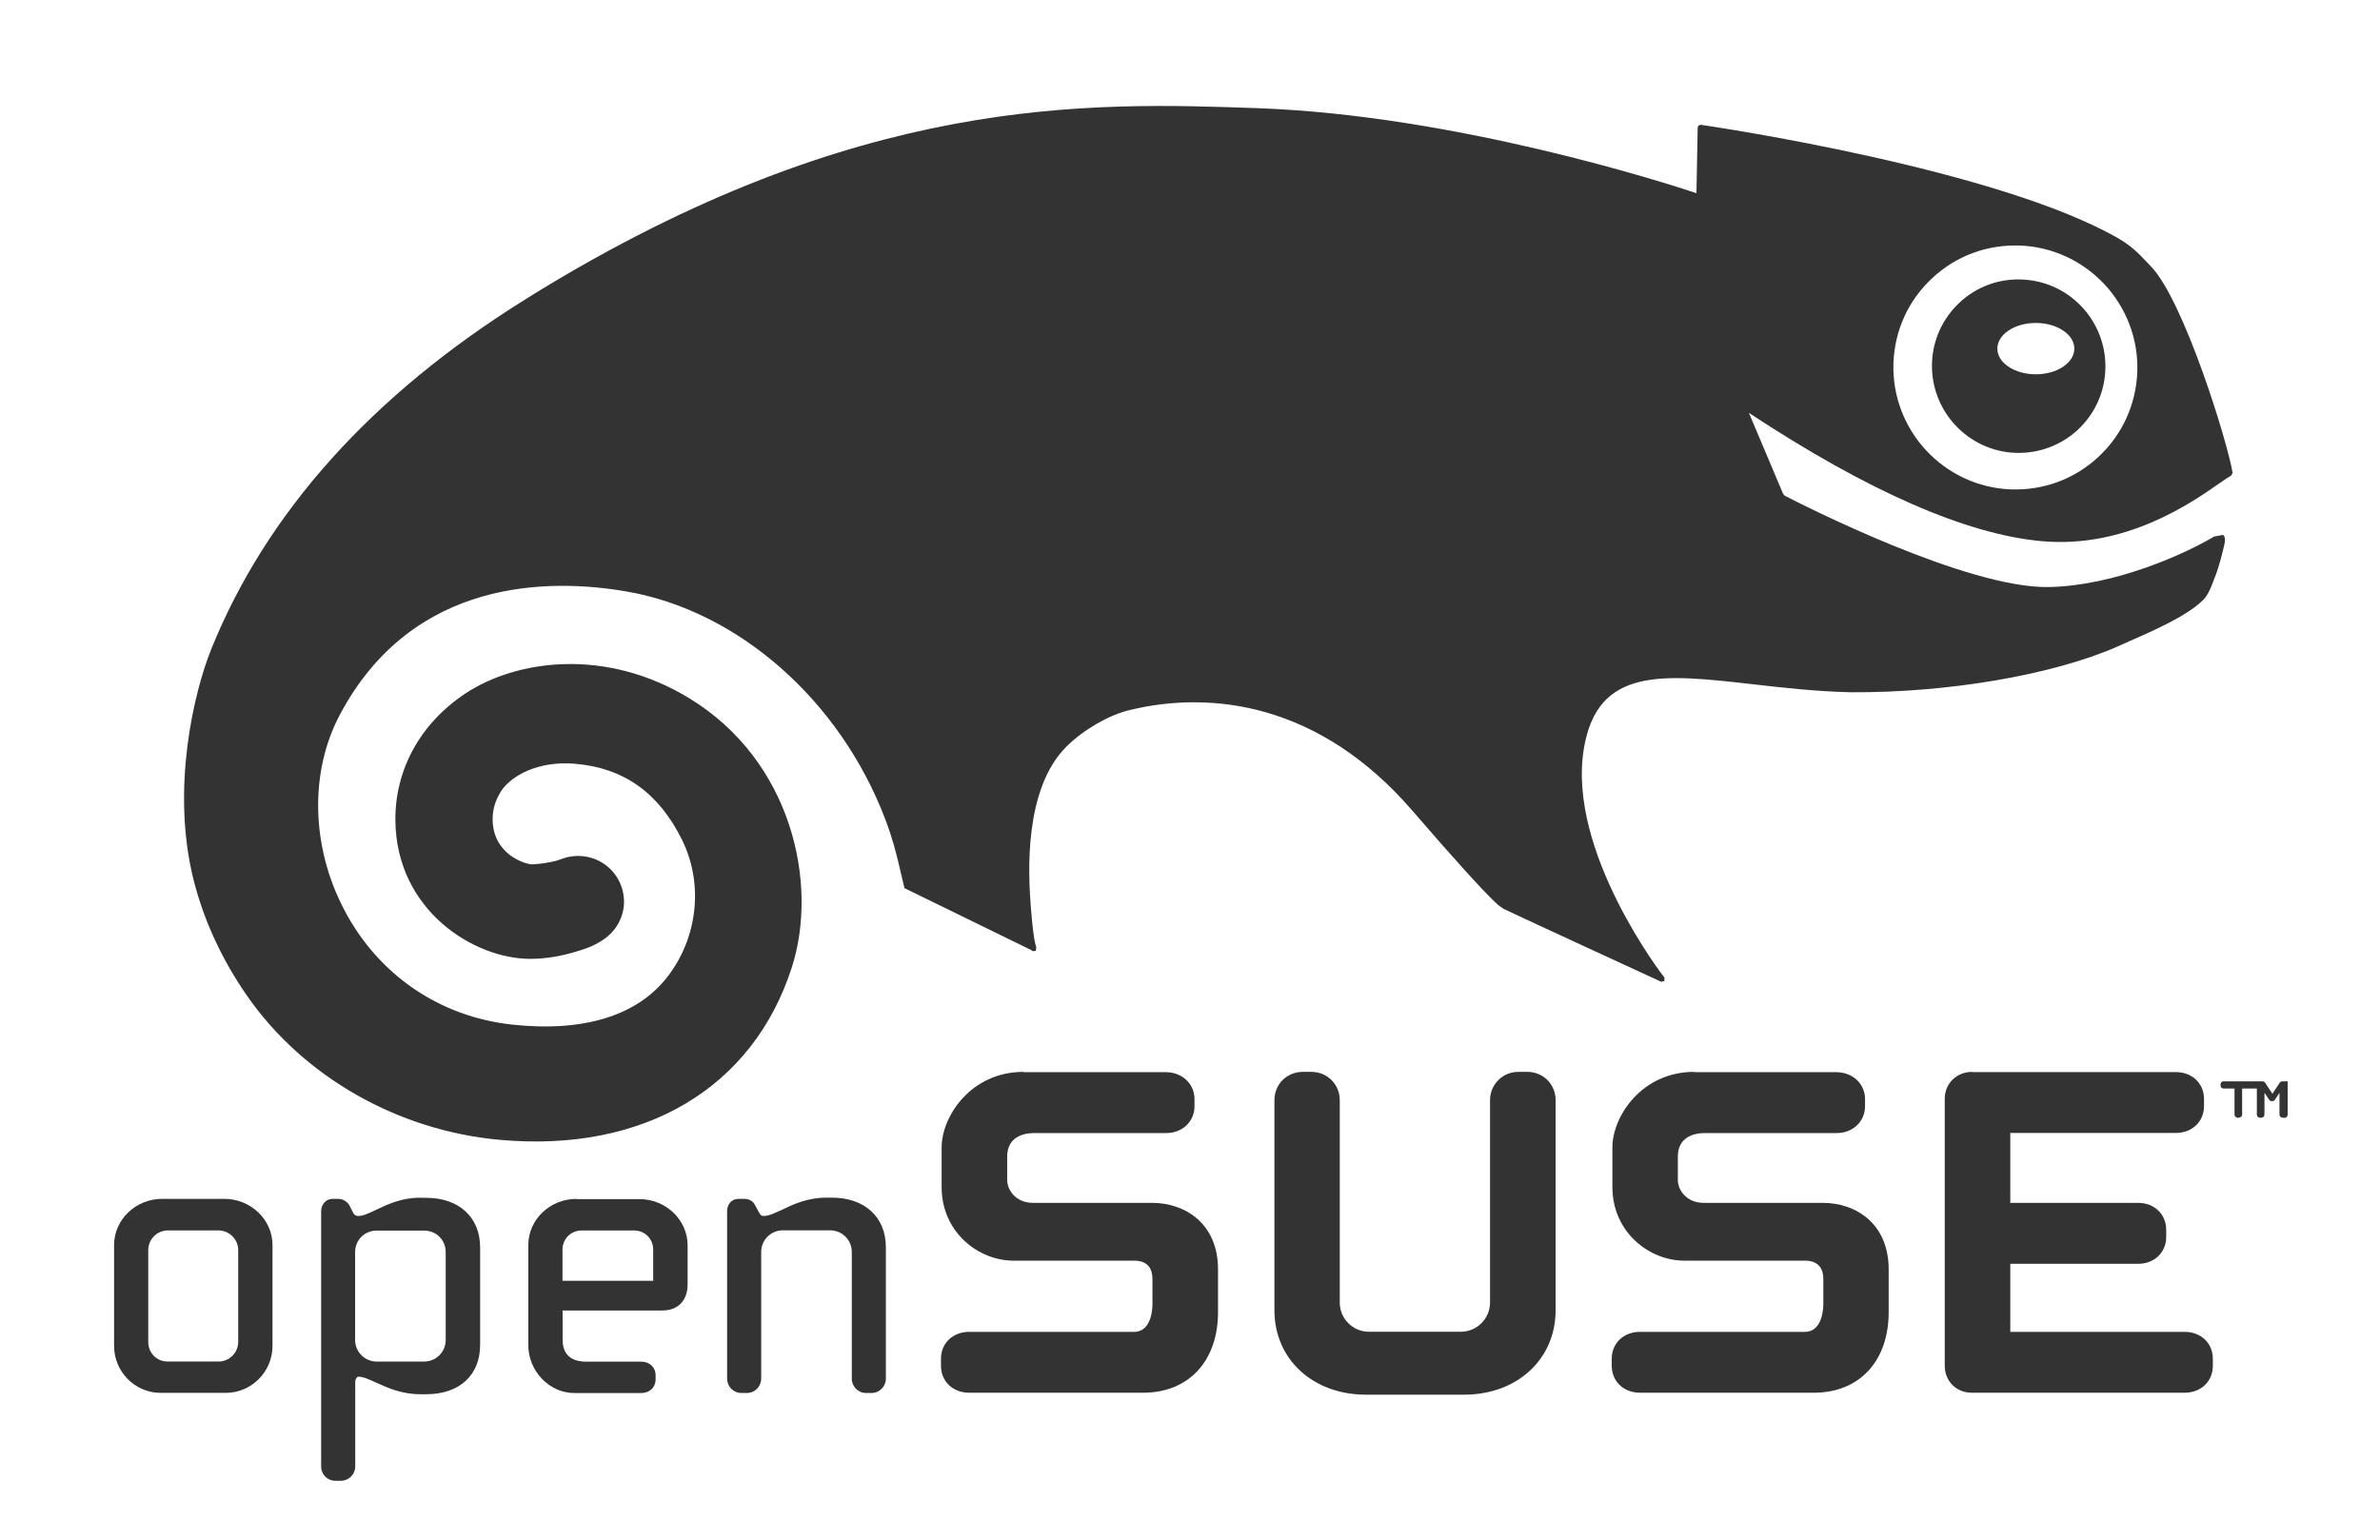 <?xml version="1.0" encoding="UTF-8" standalone="no"?>
<!-- Created with Inkscape (http://www.inkscape.org/) -->

<svg
   xmlns:dc="http://purl.org/dc/elements/1.1/"
   xmlns:cc="http://creativecommons.org/ns#"
   xmlns:rdf="http://www.w3.org/1999/02/22-rdf-syntax-ns#"
   xmlns:svg="http://www.w3.org/2000/svg"
   xmlns="http://www.w3.org/2000/svg"
   xmlns:sodipodi="http://sodipodi.sourceforge.net/DTD/sodipodi-0.dtd"
   xmlns:inkscape="http://www.inkscape.org/namespaces/inkscape"
   id="svg2"
   xml:space="preserve"
   height="220"
   viewBox="0 0 340 220"
   width="340"
   version="1.1"
   inkscape:version="0.91 r13725"
   sodipodi:docname="SUSE-official-logo-black.svg"><sodipodi:namedview
     pagecolor="#ffffff"
     bordercolor="#666666"
     borderopacity="1"
     objecttolerance="10"
     gridtolerance="10"
     guidetolerance="10"
     inkscape:pageopacity="0"
     inkscape:pageshadow="2"
     inkscape:window-width="1920"
     inkscape:window-height="968"
     id="namedview32"
     showgrid="false"
     inkscape:zoom="0.58"
     inkscape:cx="46.551724"
     inkscape:cy="187.5"
     inkscape:window-x="1200"
     inkscape:window-y="27"
     inkscape:window-maximized="1"
     inkscape:current-layer="svg2" /><defs
     id="defs6"><clipPath
       id="clipPath16"
       clipPathUnits="userSpaceOnUse"><path
         id="path18"
         d="m 0,595.28 841.89,0 L 841.89,0 0,0 0,595.28 Z"
         inkscape:connector-curvature="0" /></clipPath></defs><g
     id="g10"
     transform="matrix(1.25,0,0,-1.25,-351.57,479.332)"
     style="fill:#333333"><g
       id="g12"
       style="fill:#333333"><g
         id="g14"
         clip-path="url(#clipPath16)"
         style="fill:#333333"><g
           id="g20"
           transform="translate(513.92,340.68)"
           style="fill:#333333"><path
             id="path22"
             d="M 0,0 C 2.431,0 4.403,1.315 4.403,2.93 4.403,4.553 2.431,5.868 0,5.868 -2.431,5.868 -4.396,4.553 -4.396,2.93 -4.396,1.315 -2.431,0 0,0 m -2.298,-8.982 c -5.461,0.2 -9.747,4.803 -9.564,10.272 0.084,2.647 1.216,5.094 3.138,6.901 1.932,1.807 4.453,2.747 7.101,2.647 C 3.846,10.646 8.133,6.051 7.949,0.574 7.866,-2.065 6.75,-4.512 4.819,-6.327 2.88,-8.125 0.357,-9.065 -2.298,-8.982"
             inkscape:connector-curvature="0"
             style="fill:#333333" /></g><g
           id="g24"
           transform="translate(497.65,341.95)"
           style="fill:#333333"><path
             id="path26"
             d="m 0,0 c 0.131,3.724 1.691,7.178 4.418,9.709 2.719,2.548 6.271,3.862 9.995,3.74 7.691,-0.278 13.718,-6.753 13.456,-14.437 -0.139,-3.715 -1.699,-7.161 -4.418,-9.7 -2.719,-2.548 -6.262,-3.863 -10.002,-3.741 C 5.774,-14.143 -0.252,-7.675 0,0 m 37.26,-13.726 c 0.628,0.424 1.102,0.768 1.298,0.841 l 0.205,0.335 c -0.533,3.372 -5.554,19.703 -9.342,23.623 -1.054,1.078 -1.895,2.122 -3.594,3.119 -13.725,8.002 -46.314,12.837 -47.841,13.057 l -0.261,-0.074 -0.098,-0.228 c 0,0 -0.123,-6.761 -0.14,-7.513 -3.332,1.11 -27.525,8.925 -50.21,9.717 -19.229,0.678 -45.499,1.593 -82.619,-21.222 l -1.095,-0.686 c -17.458,-10.892 -29.51,-24.317 -35.813,-39.93 -1.977,-4.907 -4.639,-15.988 -2.01,-26.415 1.144,-4.565 3.259,-9.138 6.117,-13.237 6.443,-9.259 17.262,-15.41 28.914,-16.446 16.446,-1.469 28.907,5.92 33.34,19.753 3.045,9.545 0,23.55 -11.676,30.695 -9.498,5.822 -19.721,4.491 -25.641,0.579 -5.144,-3.412 -8.059,-8.703 -8.002,-14.526 0.114,-10.313 9.007,-15.8 15.393,-15.808 1.861,0 3.722,0.318 5.83,1.004 0.743,0.228 1.453,0.505 2.228,0.988 l 0.237,0.154 0.156,0.09 -0.058,-0.024 c 1.462,0.98 2.344,2.596 2.344,4.328 0,0.473 -0.073,0.955 -0.204,1.436 -0.751,2.606 -3.332,4.19 -6.01,3.699 l -0.359,-0.073 -0.491,-0.163 -0.71,-0.236 c -1.469,-0.368 -2.581,-0.393 -2.809,-0.401 -0.751,0.049 -4.434,1.151 -4.434,5.185 l 0,0.049 c 0.009,1.478 0.605,2.515 0.931,3.079 1.135,1.797 4.27,3.56 8.509,3.184 5.552,-0.473 9.553,-3.323 12.207,-8.696 2.467,-4.998 1.821,-11.138 -1.657,-15.645 -3.455,-4.468 -9.603,-6.362 -17.785,-5.471 -8.248,0.905 -15.22,5.65 -19.124,13.04 -3.821,7.219 -4.034,15.785 -0.547,22.365 8.354,15.76 24.121,15.597 32.769,14.103 12.804,-2.213 24.423,-12.461 29.592,-26.089 0.825,-2.173 1.249,-3.896 1.616,-5.463 l 0.556,-2.36 14.461,-7.064 0.196,-0.138 10e-4,0 0.35,0.033 0.058,0.416 c -0.09,0.327 -0.302,0.621 -0.63,4.672 -0.277,3.584 -0.841,13.415 4.108,18.29 1.919,1.903 4.85,3.593 7.162,4.14 9.479,2.311 21.785,0.71 32.294,-11.44 5.423,-6.279 8.085,-9.146 9.416,-10.428 l 0.456,-0.424 0.555,-0.4 c 0.433,-0.245 18.063,-8.361 18.063,-8.361 l 0.358,0.089 0.009,0.383 c -0.113,0.131 -11.17,14.413 -9.211,26.179 1.552,9.374 9.015,8.533 19.328,7.358 3.373,-0.384 7.211,-0.825 11.18,-0.915 11.079,-0.065 23.019,1.968 30.376,5.185 4.76,2.082 7.798,3.455 9.7,5.185 0.686,0.564 1.044,1.495 1.412,2.475 l 0.254,0.661 c 0.31,0.792 0.759,2.49 0.955,3.413 0.091,0.408 0.131,0.85 -0.155,1.07 l -1.021,-0.188 c -3.225,-1.935 -11.301,-5.626 -18.862,-5.773 -9.366,-0.196 -28.244,9.424 -30.213,10.444 l -0.187,0.22 c -0.475,1.128 -3.308,7.831 -3.904,9.243 13.588,-8.948 24.856,-13.898 33.487,-14.665 9.603,-0.857 17.092,4.385 20.292,6.623"
             inkscape:connector-curvature="0"
             style="fill:#333333" /></g><g
           id="g28"
           transform="translate(542.28,255.7)"
           style="fill:#333333"><path
             id="path30"
             d="m 0,0 -0.162,0 c -0.187,0 -0.349,0.162 -0.349,0.35 l 0,2.5 -0.547,-0.833 C -1.12,1.93 -1.232,1.893 -1.332,1.893 l -0.063,0 c -0.098,0 -0.21,0.037 -0.273,0.124 l -0.56,0.833 0,-2.5 C -2.228,0.162 -2.39,0 -2.589,0 L -2.75,0 c -0.188,0 -0.349,0.162 -0.349,0.35 l 0,2.986 -1.68,0 0,-2.986 C -4.779,0.162 -4.953,0 -5.152,0 l -0.15,0 C -5.488,0 -5.65,0.162 -5.65,0.35 l 0,2.986 -1.257,0 c -0.187,0 -0.336,0.125 -0.336,0.323 l 0,0.175 c 0,0.199 0.149,0.323 0.336,0.323 l 4.405,0 c 0.175,0 0.286,-0.061 0.349,-0.162 l 0.834,-1.257 0.834,1.257 c 0.062,0.087 0.162,0.162 0.348,0.162 l 0.56,0 0,-3.833 c 0,-0.186 -0.174,-0.348 -0.373,-0.348"
             inkscape:connector-curvature="0"
             style="fill:#333333" /></g><g
           id="g32"
           transform="translate(398.23,260.94)"
           style="fill:#333333"><path
             id="path34"
             d="m 0,0 c -6.023,0 -9.359,-5.103 -9.359,-8.637 l 0,-4.531 c 0,-5.189 4.244,-8.412 8.189,-8.412 l 13.814,0 c 1.73,0 2.091,-1.133 2.091,-2.091 l 0,-2.925 c 0,-0.31 -0.049,-3.124 -2.091,-3.124 l -18.854,0 c -1.867,0 -3.224,-1.294 -3.224,-3.073 l 0,-0.81 c 0,-1.766 1.344,-3.074 3.224,-3.074 l 19.887,0 c 5.19,0 8.551,3.61 8.551,9.21 l 0,4.891 c 0,5.252 -3.785,7.603 -7.531,7.603 l -13.59,0 c -2.053,0 -2.974,1.52 -2.974,2.615 l 0,2.688 c 0,1.705 1.133,2.676 3.124,2.676 l 15.058,0 c 1.842,0 3.224,1.318 3.224,3.074 l 0,0.809 c 0,1.742 -1.406,3.074 -3.286,3.074 l -16.229,0"
             inkscape:connector-curvature="0"
             style="fill:#333333" /></g><g
           id="g36"
           transform="translate(454.77,260.94)"
           style="fill:#333333"><path
             id="path38"
             d="m 0,0 c -1.78,0 -3.224,-1.443 -3.224,-3.224 l 0,-23.148 c 0,-1.842 -1.505,-3.335 -3.335,-3.335 l -10.504,0 c -1.842,0 -3.335,1.493 -3.335,3.335 l 0,23.148 c 0,1.781 -1.431,3.224 -3.224,3.224 l -1.021,0 c -1.792,0 -3.222,-1.419 -3.222,-3.224 l 0,-24.032 c 0,-5.588 4.392,-9.644 10.454,-9.644 l 11.225,0 c 6.061,0 10.455,4.056 10.455,9.644 l 0,24.032 C 4.269,-1.419 2.85,0 1.045,0 L 0.024,0"
             inkscape:connector-curvature="0"
             style="fill:#333333" /></g><g
           id="g40"
           transform="translate(474.89,260.94)"
           style="fill:#333333"><path
             id="path42"
             d="m 0,0 c -6.023,0 -9.359,-5.103 -9.359,-8.637 l 0,-4.531 c 0,-5.189 4.255,-8.412 8.189,-8.412 l 13.814,0 c 1.73,0 2.103,-1.133 2.103,-2.091 l 0,-2.925 c 0,-0.31 -0.061,-3.124 -2.103,-3.124 l -18.855,0 c -1.866,0 -3.223,-1.294 -3.223,-3.073 l 0,-0.81 c 0,-1.766 1.357,-3.074 3.223,-3.074 l 19.876,0 c 5.202,0 8.549,3.61 8.549,9.21 l 0,4.891 c 0,5.252 -3.771,7.603 -7.528,7.603 l -13.591,0 c -2.054,0 -2.975,1.52 -2.975,2.615 l 0,2.688 c 0,1.705 1.133,2.676 3.111,2.676 l 15.059,0 c 1.83,0 3.224,1.318 3.224,3.074 l 0,0.809 c 0,1.742 -1.407,3.074 -3.298,3.074 L 0,-0.037"
             inkscape:connector-curvature="0"
             style="fill:#333333" /></g><g
           id="g44"
           transform="translate(506.66,260.94)"
           style="fill:#333333"><path
             id="path46"
             d="m 0,0 c -1.779,0 -3.148,-1.319 -3.148,-3.074 l 0,-30.529 c 0,-1.742 1.318,-3.074 3.085,-3.074 l 24.331,0 c 1.867,0 3.223,1.294 3.223,3.074 l 0,0.81 c 0,1.767 -1.344,3.073 -3.223,3.073 l -19.925,0 0,7.779 14.598,0 c 1.868,0 3.224,1.295 3.224,3.086 l 0,0.796 c 0,1.78 -1.356,3.086 -3.224,3.086 l -14.598,0 0,7.991 18.917,0 c 1.867,0 3.223,1.294 3.223,3.074 l 0,0.808 c 0,1.781 -1.356,3.075 -3.223,3.075 l -23.247,0"
             inkscape:connector-curvature="0"
             style="fill:#333333" /></g><g
           id="g48"
           transform="translate(298.2,230.07)"
           style="fill:#333333"><path
             id="path50"
             d="m 0,0 0,10.504 c 0,1.232 1.009,2.24 2.24,2.24 l 5.8,0 c 1.207,0 2.24,-1.021 2.24,-2.24 L 10.28,0 c 0,-1.232 -1.008,-2.24 -2.24,-2.24 l -5.85,0 C 0.959,-2.24 0,-1.257 0,0 m 1.605,16.354 c -3.036,0 -5.512,-2.366 -5.512,-5.29 l 0,-11.512 c 0,-2.962 2.389,-5.376 5.326,-5.376 l 7.442,0 c 2.938,0 5.339,2.414 5.339,5.376 l 0,11.512 c 0,2.913 -2.476,5.29 -5.512,5.29 l -7.083,0 z"
             inkscape:connector-curvature="0"
             style="fill:#333333" /></g><g
           id="g52"
           transform="translate(321.84,230.29)"
           style="fill:#333333"><path
             id="path54"
             d="m 0,0 0,10.043 c 0,1.381 1.083,2.464 2.465,2.464 l 5.426,0 c 1.381,0 2.463,-1.083 2.463,-2.464 L 10.354,0 c 0,-1.357 -1.094,-2.465 -2.463,-2.465 l -5.426,0 C 1.107,-2.465 0,-1.357 0,0 m 7.442,16.266 c -2.153,0 -3.758,-0.772 -5.065,-1.395 -0.784,-0.373 -1.468,-0.696 -2.003,-0.696 -0.225,0 -0.436,0.098 -0.548,0.273 l -0.485,0.947 c -0.112,0.248 -0.611,0.734 -1.233,0.734 l -0.721,0 c -0.698,0 -1.27,-0.623 -1.27,-1.406 l 0,-29.185 c 0,-0.909 0.71,-1.63 1.631,-1.63 l 0.635,0 c 0.895,0 1.63,0.735 1.63,1.63 l 0,9.683 c 0,0.286 0.186,0.585 0.361,0.585 0.535,0 1.219,-0.299 2.016,-0.673 1.294,-0.584 2.912,-1.331 5.065,-1.331 l 0.672,0 c 3.796,0 6.16,2.165 6.16,5.649 l 0,11.139 c 0,3.435 -2.414,5.663 -6.16,5.663 l -0.685,0 0,0.013 z"
             inkscape:connector-curvature="0"
             style="fill:#333333" /></g><g
           id="g56"
           transform="translate(345.54,240.62)"
           style="fill:#333333"><path
             id="path58"
             d="m 0,0 c 0,1.22 0.959,2.19 2.19,2.19 l 5.987,0 c 1.232,0 2.19,-0.959 2.19,-2.19 l 0,-3.56 L 0,-3.56 0,0 m 1.605,5.8 c -3.036,0 -5.512,-2.365 -5.512,-5.289 l 0,-11.426 c 0,-2.961 2.402,-5.476 5.239,-5.476 l 7.679,0 c 0.946,0 1.631,0.648 1.631,1.544 l 0,0.497 c 0,0.896 -0.685,1.543 -1.631,1.543 l -6.297,0 c -1.768,0 -2.701,0.86 -2.701,2.515 l 0,3.335 11.375,0 c 1.817,0 2.912,1.12 2.912,3.012 l 0,4.43 c 0,2.912 -2.477,5.289 -5.513,5.289 l -7.169,0 L 1.605,5.8 Z"
             inkscape:connector-curvature="0"
             style="fill:#333333" /></g><g
           id="g60"
           transform="translate(375.68,246.56)"
           style="fill:#333333"><path
             id="path62"
             d="m 0,0 c -2.141,0 -3.759,-0.76 -5.053,-1.382 -0.809,-0.373 -1.506,-0.709 -2.066,-0.709 -0.249,0 -0.349,0.025 -0.535,0.361 l -0.449,0.822 c -0.248,0.51 -0.683,0.771 -1.281,0.771 l -0.635,0 c -0.758,0 -1.306,-0.586 -1.306,-1.406 l 0,-19.141 c 0,-0.909 0.721,-1.643 1.63,-1.643 l 0.634,0 c 0.897,0 1.63,0.734 1.63,1.643 l 0,14.486 c 0,1.356 1.109,2.464 2.465,2.464 l 5.426,0 c 1.356,0 2.464,-1.108 2.464,-2.464 l 0,-14.486 c 0,-0.909 0.722,-1.643 1.631,-1.643 l 0.634,0 c 0.896,0 1.63,0.734 1.63,1.643 l 0,15.021 C 6.819,-2.229 4.405,0 0.659,0 l -0.684,0"
             inkscape:connector-curvature="0"
             style="fill:#333333" /></g></g></g></g></svg>